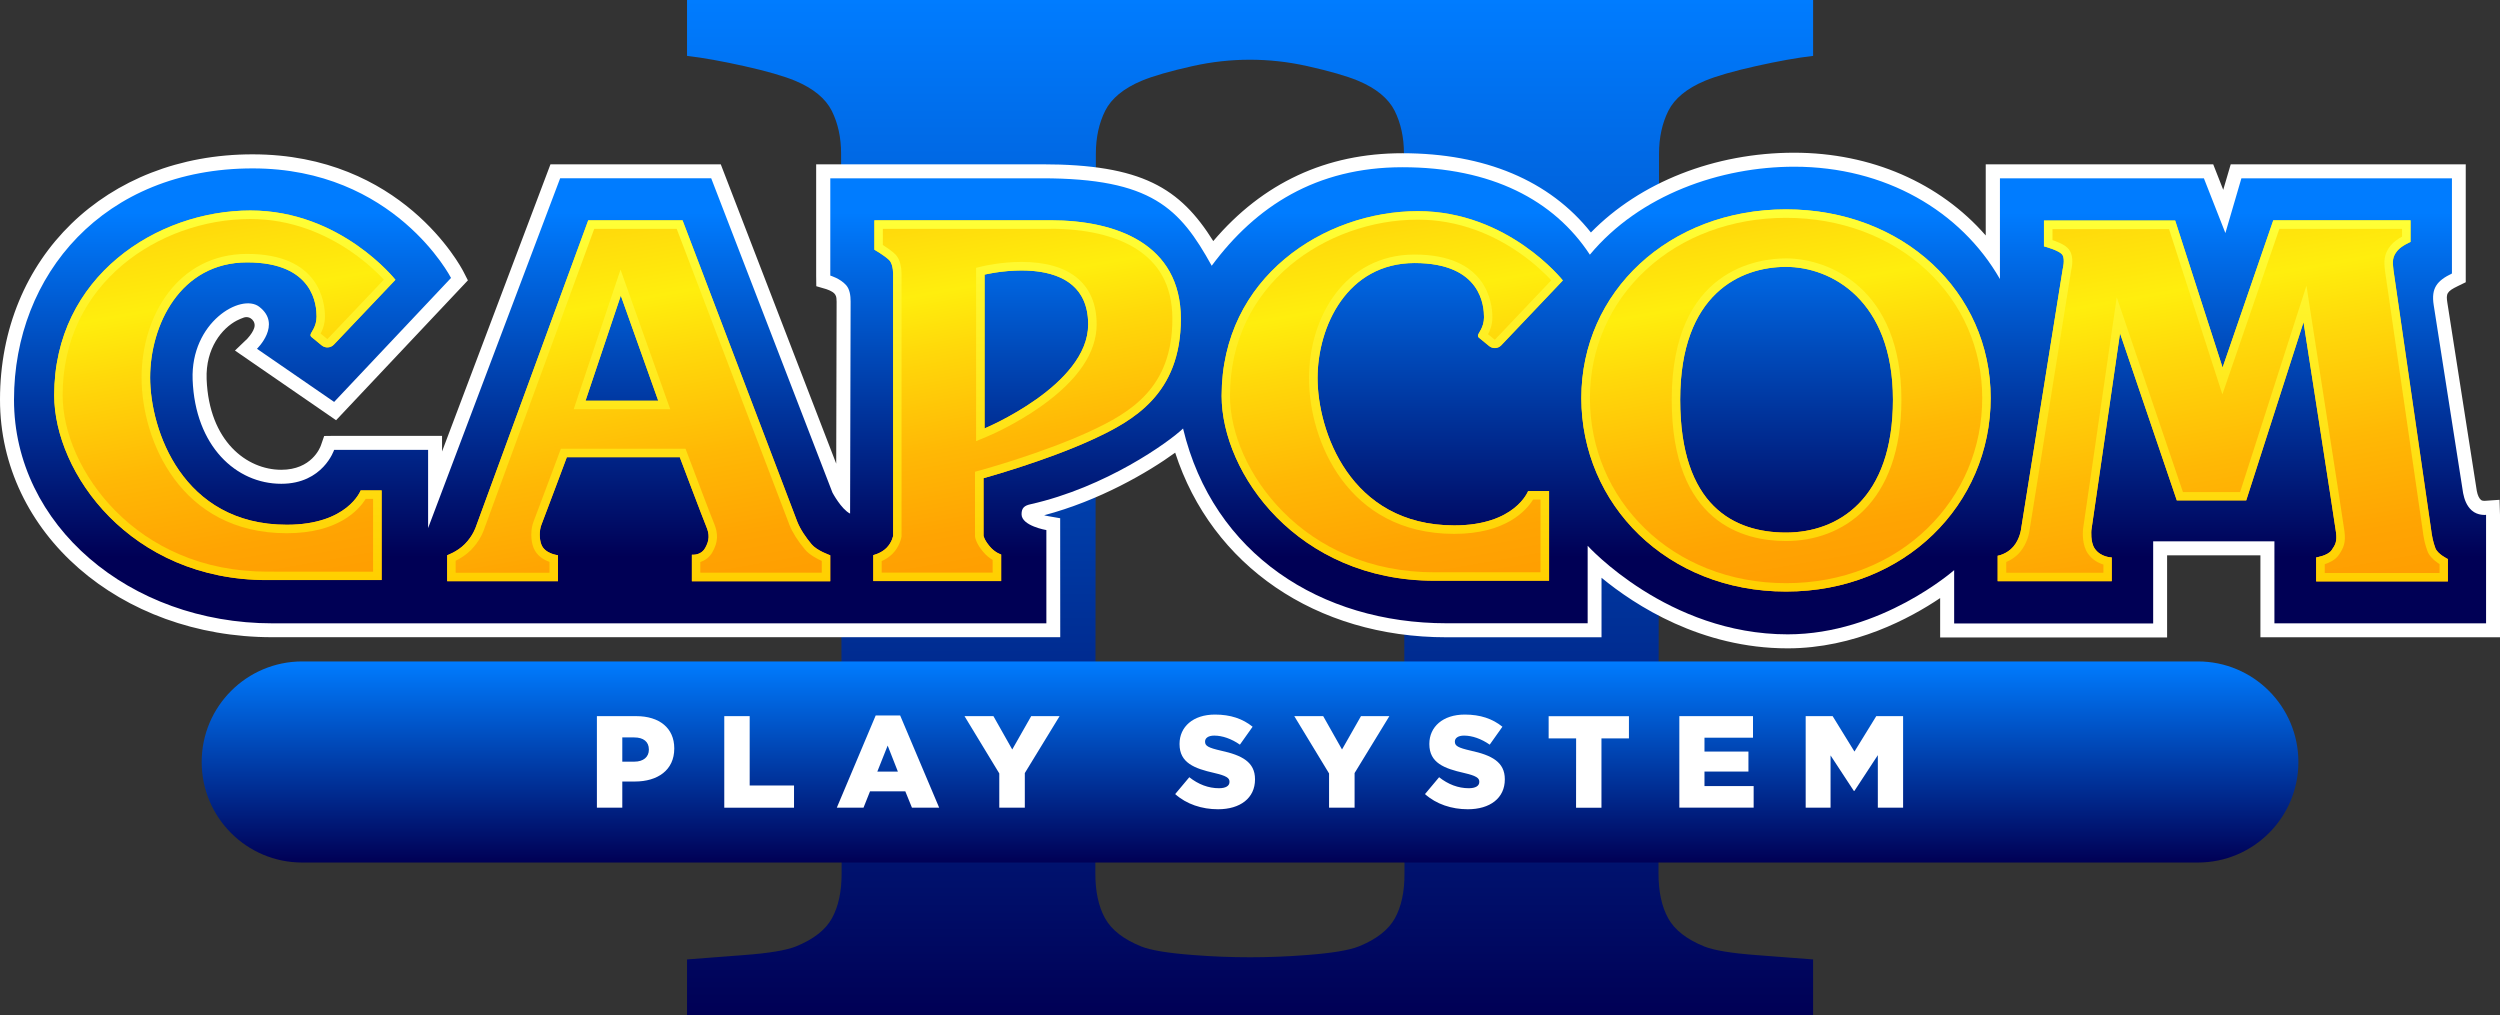 <?xml version="1.0" encoding="utf-8"?>
<!-- Generator: Adobe Illustrator 26.0.3, SVG Export Plug-In . SVG Version: 6.00 Build 0)  -->
<svg version="1.1" id="Layer_1" xmlns="http://www.w3.org/2000/svg" xmlns:xlink="http://www.w3.org/1999/xlink" x="0px" y="0px"
	 viewBox="0 0 3839 1558.9" style="enable-background:new 0 0 3839 1558.9;" xml:space="preserve">
<rect x="0" y="0" width="3839" height="1558.9" fill="#333333" stroke="none"/>
<style type="text/css">
	.st0{fill-rule:evenodd;clip-rule:evenodd;fill:#034EA2;}
	.st1{fill:#FFFFFF;}
	.st2{fill:#231F20;}
	.st3{fill:#034EA2;}
	.st4{fill:#FFCB04;}
	.st5{fill:url(#SVGID_1_);}
	.st6{fill-rule:evenodd;clip-rule:evenodd;fill:url(#rect4789_00000060014626475821329770000006133631457392456092_);}
	.st7{fill:url(#SVGID_00000152960095055111416930000009039991451714610103_);}
	.st8{fill:url(#SVGID_00000015319327709609598530000004121688289048538797_);}
	.st9{fill:url(#SVGID_00000002374799029183724030000000688077156248710812_);}
	.st10{fill:url(#SVGID_00000131327522820542223960000018112466162550649775_);}
	.st11{fill:url(#SVGID_00000037661702340771254140000005313099815990120892_);}
	.st12{fill:url(#SVGID_00000102512191391601089690000006434855116626161547_);}
	.st13{fill:url(#SVGID_00000064348969193257304200000002287055727006239135_);}
	.st14{fill:url(#SVGID_00000174572267493142122450000015205378494270205075_);}
	.st15{fill:url(#SVGID_00000097481139391039024060000000859478709396518533_);}
	.st16{fill:url(#SVGID_00000013876086105794123440000007580820490912528828_);}
	.st17{fill:url(#SVGID_00000111149758606256442290000005709894049405628349_);}
	.st18{fill:url(#SVGID_00000008865780263436946790000010318308013248956566_);}
	.st19{fill:url(#SVGID_00000144328574552845812250000007005489535658696337_);}
	.st20{display:none;}
	.st21{display:inline;fill:#FF0642;}
	.st22{display:inline;fill:#FFFFFF;stroke:#000000;stroke-width:0.516;stroke-miterlimit:10;}
	.st23{display:inline;fill:#FFCB04;}
	.st24{fill-rule:evenodd;clip-rule:evenodd;fill:url(#rect4789_00000123405545616080618210000000258779526851610496_);}
	.st25{fill:url(#SVGID_00000163761500560667573060000011210068935623037356_);}
	.st26{fill:url(#SVGID_00000145058963228821976660000017327382163530613665_);}
	.st27{fill:url(#SVGID_00000181788845425774154790000002233614541052485032_);}
	.st28{fill:url(#SVGID_00000044856959554506984820000012686546288707744154_);}
	.st29{fill:url(#SVGID_00000088125158009913011560000017328350299125681563_);}
	.st30{fill:url(#SVGID_00000000197567560483981270000001527766726191736207_);}
	.st31{fill:url(#SVGID_00000152983663856757872480000006847680549622818688_);}
	.st32{fill:url(#SVGID_00000017507648107726985410000007380539502125632648_);}
	.st33{fill:url(#SVGID_00000049211198949675779810000010336907094124977081_);}
	.st34{fill:url(#SVGID_00000026153640514643037650000006519195592987014841_);}
	.st35{fill:url(#SVGID_00000132793400689174869790000016789764808019494298_);}
	.st36{fill:url(#SVGID_00000038381807199643104590000002674763255978897027_);}
	.st37{fill:url(#SVGID_00000048490950318089303160000011656735162698071952_);}
	.st38{fill:url(#SVGID_00000097469787044356884030000012043844308855347856_);}
	.st39{fill-rule:evenodd;clip-rule:evenodd;fill:url(#rect4789_00000008109023285431189860000018042357353571998354_);}
	.st40{fill:url(#SVGID_00000156571178164588754280000011940510927561898140_);}
	.st41{fill:url(#SVGID_00000084524579558504279660000004535914365034547360_);}
	.st42{fill:url(#SVGID_00000039838563145707035690000005922531657166707856_);}
	.st43{fill:url(#SVGID_00000010303721757013878300000009377855041496101762_);}
	.st44{fill:url(#SVGID_00000116931732548033214940000017383551008415230128_);}
	.st45{fill:url(#SVGID_00000119083923051366505900000000823932471192008116_);}
	.st46{fill:url(#SVGID_00000064351408118715361080000017486583528788235188_);}
	.st47{fill:url(#SVGID_00000093176735369358471540000003344967091866367396_);}
	.st48{fill:url(#SVGID_00000182519712615107671970000007148789330222425729_);}
	.st49{fill:url(#SVGID_00000010276198540941018310000004998338342584628387_);}
	.st50{fill:url(#SVGID_00000108272233675764828170000015763548314118764685_);}
	.st51{fill:url(#SVGID_00000168826013930591038000000013194770250325058228_);}
	.st52{fill:url(#SVGID_00000050644731873559330220000002905494011820508820_);}
	.st53{fill-rule:evenodd;clip-rule:evenodd;fill:url(#rect4789_00000078762662646153595820000006173259123948000159_);}
	.st54{fill:url(#SVGID_00000157307179389821945430000017451259756321315491_);}
	.st55{fill:url(#SVGID_00000048500972860582568560000004148188536392060862_);}
	.st56{fill:url(#SVGID_00000132777791681607342390000016386590735802753719_);}
	.st57{fill:url(#SVGID_00000049912210414911634030000008798420551541272961_);}
	.st58{fill:url(#SVGID_00000057141492622231451240000004093766371899966905_);}
	.st59{fill:url(#SVGID_00000061443450851043030550000015555768273031968941_);}
	.st60{fill:url(#SVGID_00000099630407304450052180000012879765987762367130_);}
	.st61{fill:url(#SVGID_00000017485365437215371290000000964293001503980217_);}
	.st62{fill:url(#SVGID_00000106866060892104692930000008833758078576138144_);}
	.st63{fill:url(#SVGID_00000032627169228305549160000002448294270489285810_);}
	.st64{fill:url(#SVGID_00000095337376807024928950000015936983851432705202_);}
	.st65{fill:url(#SVGID_00000021798606744546894440000005397163541746755457_);}
	.st66{fill:url(#SVGID_00000173879429772843214810000000050400552141362359_);}
	.st67{fill:url(#SVGID_00000073719691148246539830000007203188050495776170_);}
	.st68{fill-rule:evenodd;clip-rule:evenodd;fill:url(#rect4789_00000153690587580226168980000001610074974586447036_);}
	.st69{fill:url(#SVGID_00000098942841053062543690000014470512238326007456_);}
	.st70{fill:url(#SVGID_00000098922110565063451410000006935009833417966219_);}
	.st71{fill:url(#SVGID_00000087390865821715145460000003059566588631597220_);}
	.st72{fill:url(#SVGID_00000155825808671971301770000010185832802471867308_);}
	.st73{fill:url(#SVGID_00000067205905269621457010000016517269113597559176_);}
	.st74{fill:url(#SVGID_00000156575328643073802830000009159674761122413486_);}
	.st75{fill:url(#SVGID_00000088123186068667935620000002256763086853508749_);}
	.st76{fill:url(#SVGID_00000165198246244399561090000009130648073209220029_);}
	.st77{fill:url(#SVGID_00000145772940658899113140000004576945934975255986_);}
	.st78{fill:url(#SVGID_00000152237706308186310210000002736247997722028942_);}
	.st79{fill:url(#SVGID_00000156573102137385045900000003015541756323250341_);}
	.st80{fill:url(#SVGID_00000128477113500873108550000001455453467233921723_);}
	.st81{fill:url(#SVGID_00000145764545583106488680000000868531360859133065_);}
	.st82{fill:url(#SVGID_00000115492108656579685590000018077701186928565648_);}
	.st83{fill-rule:evenodd;clip-rule:evenodd;fill:url(#rect4789_00000171702301624785577180000009477874499813962168_);}
	.st84{fill:url(#SVGID_00000077324011284222102240000007829079133337749157_);}
	.st85{fill:url(#SVGID_00000125594290405545502500000010637519504171607171_);}
	.st86{fill:url(#SVGID_00000019660087866994846650000010563909527405933492_);}
	.st87{fill:url(#SVGID_00000013190089590029391900000006609151325291377818_);}
	.st88{fill:url(#SVGID_00000023250128315611752480000009742797280872761474_);}
	.st89{fill:url(#SVGID_00000139264247539504202580000008495217496635110298_);}
	.st90{fill:url(#SVGID_00000166669256712995068320000017586989926072633530_);}
	.st91{fill:url(#SVGID_00000019641138516187403370000002773227910465030791_);}
	.st92{fill:url(#SVGID_00000047034963738481760130000015806425567802149796_);}
	.st93{fill:url(#SVGID_00000034048033158914308780000012098328745660655801_);}
	.st94{fill:url(#SVGID_00000147202652439826869520000018035591598529386160_);}
	.st95{fill:url(#SVGID_00000006693556754673192880000015626094659507113878_);}
	.st96{fill:url(#SVGID_00000092438747408778661010000016020114916631041966_);}
	.st97{fill:url(#SVGID_00000094592558203905296320000008923511621246074017_);}
	.st98{fill:url(#SVGID_00000068652237174529123100000000890710872852615101_);}
	.st99{fill:url(#SVGID_00000012441691350803004230000005854701969410629786_);}
	.st100{fill:url(#SVGID_00000016754074193776349240000001815892571452036797_);}
	.st101{fill-rule:evenodd;clip-rule:evenodd;fill:url(#rect4789_00000126304357960855046050000006460394276922963101_);}
	.st102{fill:url(#SVGID_00000125594438521462101890000002745419196566716822_);}
	.st103{fill:url(#SVGID_00000098920779022664329190000010745160205671408541_);}
	.st104{fill:url(#SVGID_00000163059536207286077690000010193911079723175597_);}
	.st105{fill:url(#SVGID_00000075843105131862623780000001248202913579075469_);}
	.st106{fill:url(#SVGID_00000109002813726301694800000014444503788344823681_);}
	.st107{fill:url(#SVGID_00000049182377158723464670000017655584126441965988_);}
	.st108{fill:url(#SVGID_00000127005917723672319840000000498528397572571557_);}
	.st109{fill:url(#SVGID_00000075861179577781347730000017286838287882449793_);}
	.st110{fill:url(#SVGID_00000060753264047481523330000002101890066927203775_);}
	.st111{fill:url(#SVGID_00000077307867611521882910000007528046006102456476_);}
	.st112{fill:url(#SVGID_00000087391460987902767550000001307794161980345273_);}
	.st113{fill:url(#SVGID_00000129911309572170164760000010022627244183293361_);}
	.st114{fill:url(#SVGID_00000135691624070568585230000008981772004013672380_);}
	.st115{fill:url(#SVGID_00000050641884089240309970000013257640522833070761_);}
	.st116{fill-rule:evenodd;clip-rule:evenodd;fill:url(#rect4789_00000163757119106063169400000008546790709430673854_);}
	.st117{fill:url(#SVGID_00000161608744413633419410000012941875794839115949_);}
	.st118{fill:url(#SVGID_00000084498584609256000090000004433105007773543580_);}
	.st119{fill:url(#SVGID_00000174590019841633308170000010443582838906711938_);}
	.st120{fill:url(#SVGID_00000166677094108104637620000016466968560225609889_);}
	.st121{fill:url(#SVGID_00000099663279494780307210000006059511655892218535_);}
	.st122{fill:url(#SVGID_00000088099998776620041350000005529412574989712053_);}
	.st123{fill:url(#SVGID_00000077316529561509402600000008362390889965988542_);}
	.st124{fill:url(#SVGID_00000017502874839622899870000000340850729625711792_);}
	.st125{fill:url(#SVGID_00000077293172506069807970000017432332744156170663_);}
	.st126{fill:url(#SVGID_00000027591674953059126340000017102552958378774689_);}
	.st127{fill:url(#SVGID_00000012435205064171091960000011620060220901315748_);}
	.st128{fill:url(#SVGID_00000131345189491980313980000003376153671749886375_);}
	.st129{fill:url(#SVGID_00000127020255356631018010000011596610566756871828_);}
</style>
<g>
	<linearGradient id="SVGID_1_" gradientUnits="userSpaceOnUse" x1="1919.5" y1="0" x2="1919.5" y2="1558.875">
		<stop  offset="0" style="stop-color:#007CFF"/>
		<stop  offset="1" style="stop-color:#000055"/>
	</linearGradient>
	<path class="st5" d="M2561.9,170.2c9.6-19,28.3-34.4,56.1-46.1c17.6-7.3,43.6-14.8,78-22.5c34-7.6,63.4-12.9,88.2-15.8V0h-864.6
		h-864.6v85.8c24.7,2.9,54.2,8.2,88.2,15.8c34.4,7.7,60.4,15.2,78,22.5c27.8,11.7,46.5,27.1,56.1,46.1c9.5,19.1,14.3,41,14.3,65.9
		l0.8,1105.2c0,27.9-4.9,50.7-14.8,68.7c-9.9,18-28.4,32.4-55.5,43.4c-14.7,5.9-41.2,10.3-79.7,13.2c-38.5,3-67.6,5.2-87.4,6.7v85.7
		h864.6h864.6v-85.7c-19.8-1.5-48.9-3.7-87.4-6.7c-38.5-2.9-65-7.3-79.7-13.2c-27.1-11-45.6-25.4-55.5-43.4
		c-9.9-18-14.8-40.8-14.8-68.7l0.8-1105.2C2547.6,211.2,2552.4,189.3,2561.9,170.2z M2142.1,1409.9c-9.9,18-28.4,32.4-55.5,43.4
		c-14.7,5.9-41.2,10.3-79.7,13.2c-0.4,0-0.8,0.1-1.2,0.1c-57.4,4.5-115.1,4.5-172.5,0c-0.4,0-0.8-0.1-1.2-0.1
		c-38.5-2.9-65-7.3-79.7-13.2c-27.1-11-45.6-25.4-55.5-43.4c-9.9-18-14.8-40.8-14.8-68.7l0.8-1105.2c0-24.9,4.8-46.8,14.3-65.9
		c9.6-19,28.3-34.4,56.1-46.1c17.6-7.3,43.6-14.8,78-22.5c0.3-0.1,0.7-0.2,1-0.2c57.4-12.8,116.9-12.8,174.3,0
		c0.3,0.1,0.7,0.2,1,0.2c34.4,7.7,60.4,15.2,78,22.5c27.8,11.7,46.5,27.1,56.1,46.1c9.5,19.1,14.3,41,14.3,65.9l0.8,1105.2
		C2156.9,1369.1,2152,1391.9,2142.1,1409.9z"/>
	<g>
		<g>
			
				<linearGradient id="rect4789_00000176739653944390891450000000164169944490154140_" gradientUnits="userSpaceOnUse" x1="396" y1="-3292.421" x2="396" y2="-3601.133" gradientTransform="matrix(1 0 0 -1 1523.5 -2276.766)">
				<stop  offset="0" style="stop-color:#007CFF"/>
				<stop  offset="1" style="stop-color:#000055"/>
			</linearGradient>
			
				<path id="rect4789_00000037659395909102653620000017865992921030897317_" style="fill-rule:evenodd;clip-rule:evenodd;fill:url(#rect4789_00000176739653944390891450000000164169944490154140_);" d="
				M464.1,1015.7h2910.9c85.3,0,154.4,69.1,154.4,154.4l0,0c0,85.3-69.1,154.4-154.4,154.4H464.1c-85.3,0-154.4-69.1-154.4-154.4
				l0,0C309.7,1084.8,378.9,1015.7,464.1,1015.7z"/>
			<g>
				<path class="st1" d="M916.7,1099.7H977c35.5,0,58.4,18.3,58.4,49.4v0.4c0,33.1-25.5,50.6-60.5,50.6h-19.3v40.2h-39v-140.6H916.7
					z M974.1,1169.6c13.9,0,22.3-7.2,22.3-18.3v-0.4c0-12-8.4-18.5-22.5-18.5h-18.3v37.2L974.1,1169.6L974.1,1169.6z"/>
				<path class="st1" d="M1112.2,1099.7h39v106.5h68.1v34.1h-107.1V1099.7z"/>
				<path class="st1" d="M1344.7,1098.7h37.6l59.9,141.6h-41.8l-10.2-25.1H1336l-10,25.1h-41L1344.7,1098.7z M1378.8,1184.9
					l-15.7-40l-15.9,40H1378.8z"/>
				<path class="st1" d="M1534.5,1187.7l-53.4-88h44.4l28.9,51.2l29.1-51.2h43.6l-53.4,87.4v53.2h-39.2V1187.7z"/>
				<path class="st1" d="M1804.6,1219.4l21.7-25.9c13.9,11,29.3,16.9,45.6,16.9c10.4,0,16.1-3.6,16.1-9.6v-0.4
					c0-5.8-4.6-9-23.7-13.5c-29.9-6.8-53-15.3-53-44.2v-0.4c0-26.1,20.7-45,54.4-45c23.9,0,42.6,6.4,57.8,18.7l-19.5,27.5
					c-12.9-9-26.9-13.9-39.4-13.9c-9.4,0-14.1,4-14.1,9v0.4c0,6.4,4.8,9.2,24.3,13.7c32.3,7,52.4,17.5,52.4,43.8v0.4
					c0,28.7-22.7,45.8-56.8,45.8C1845.6,1242.7,1821.9,1234.9,1804.6,1219.4z"/>
				<path class="st1" d="M2040.9,1187.7l-53.4-88h44.4l28.9,51.2l29.1-51.2h43.6l-53.4,87.4v53.2h-39.2L2040.9,1187.7L2040.9,1187.7
					z"/>
				<path class="st1" d="M2188.2,1219.4l21.7-25.9c13.9,11,29.3,16.9,45.6,16.9c10.4,0,16.1-3.6,16.1-9.6v-0.4
					c0-5.8-4.6-9-23.7-13.5c-29.9-6.8-53-15.3-53-44.2v-0.4c0-26.1,20.7-45,54.4-45c23.9,0,42.6,6.4,57.8,18.7l-19.5,27.5
					c-12.9-9-26.9-13.9-39.4-13.9c-9.4,0-14.1,4-14.1,9v0.4c0,6.4,4.8,9.2,24.3,13.7c32.3,7,52.4,17.5,52.4,43.8v0.4
					c0,28.7-22.7,45.8-56.8,45.8C2229.2,1242.7,2205.5,1234.9,2188.2,1219.4z"/>
				<path class="st1" d="M2420.3,1133.9h-42.2v-34.1h123.3v34.1h-42.2v106.5h-39L2420.3,1133.9L2420.3,1133.9z"/>
				<path class="st1" d="M2578.8,1099.7h113.1v33.1h-74.5v21.3h67.5v30.7h-67.5v22.3h75.5v33.1h-114.1V1099.7z"/>
				<path class="st1" d="M2773,1099.7h41.2l33.5,54.4l33.5-54.4h41.2v140.6h-38.8v-80.7l-36,55h-0.8L2811,1160v80.3h-38.2v-140.6
					H2773z"/>
			</g>
		</g>
		<g>
			<path class="st2" d="M1511.9,421.7v236.3c0,0,159.1-66.3,159.1-159.8C1671.1,382.5,1511.9,421.7,1511.9,421.7"/>
			<path class="st2" d="M2742.6,409.7c-69.4,0-162.5,40.8-162.5,204s82.9,204,162.5,204c79.5,0,164.2-51,164.2-204
				C2906.8,460.7,2812,409.7,2742.6,409.7"/>
			<polyline class="st2" points="899.1,615.4 1010.8,615.4 953.3,453.9 899.1,615.4 			"/>
			<path class="st2" d="M585.9,890.9H409.9C199.9,890.9,83.1,726,83.1,606.9c0-182.4,158-283.7,301.3-283.7
				c138.8,0,222.6,106.5,222.6,106.5l-95.7,100.7c0,0-5.1,2.6-9.3,2.6c-4.3,0-10.2-4.3-10.2-4.3l-11.9-10.2c0,0-3.4-0.8-3.4-4.3
				c0-3.4,9.3-11.9,9.3-28c0-16.1-3.4-83.3-106.6-83.3s-149,96.9-149,176.8c0,79.9,49.1,226.1,209.9,226.1
				c93.6,0,113.4-52.7,113.4-52.7h32.2V890.9z M1274.9,892.5h-212.4v-40.8c0,0,13.5,1.7,20.3-10.2c6.8-11.9,6.8-21.3,1.7-33.2
				c-5.1-11.9-40.6-106.3-40.6-106.3H870.3c0,0-35.6,95.2-38.9,103.7c-3.4,8.5-3.4,22.1,0,30.6c5.6,14.1,25.4,16.2,25.4,16.2v39.9
				H686.7v-39.9c0,0,15.4-5.3,27-17c12.7-12.7,16.9-26.3,16.9-26.3l172.7-470.8h144.8l176,462.3c5.1,12.8,13.6,24.7,22.1,34.9
				c8.4,10.2,28.7,17,28.7,17V892.5z M1677.8,675c-72.3,33.4-167.5,59.5-167.5,59.5v88.4c0,0,0.8,6,9.3,16.2
				c8.5,10.2,17.8,12.7,17.8,12.7v40.8h-196.4v-39.9c0,0,11.9-2.6,20.3-11c8.5-8.5,10.2-18.7,10.2-18.7V423.4c0,0,0.8-17-6-23.8
				c-6.8-6.8-22.8-16.1-22.8-16.1v-45.1c0,0,170.9,0,270.8,0c99.9,0,199.8,35.7,199.8,151.3S1740.4,646.1,1677.8,675z M2172.1,404
				c-103.2,0-149,96.9-149,176.8c0,79.9,49.1,226.1,209.9,226.1c93.6,0,113.4-52.7,113.4-52.7h32.2v137.7h-176.1
				c-209.9,0-326.7-164.9-326.7-283.8c0-182.5,158-283.7,301.3-283.7c138.8,0,222.6,106.5,222.6,106.5l-95.6,100.7
				c0,0-5.1,2.5-9.3,2.5c-4.2,0-10.2-4.2-10.2-4.2l-11.9-10.2c0,0-3.4-0.9-3.4-4.3c0-3.4,9.3-11.9,9.3-28
				C2278.8,471.1,2275.4,404,2172.1,404z M2742.6,908.4c-182.8,0-314.3-134.1-314.3-297.2s134.8-289.6,314.3-289.6
				c179.4,0,314.2,126.5,314.2,289.6S2925.4,908.4,2742.6,908.4z M3759.1,892.8h-202.3V856c0,0,17.8-2.6,23.7-11
				c6-8.5,8.5-13.6,6.8-27.2c-1.7-13.6-49.9-323-49.9-323l-88.1,273.6h-106.6l-87.2-256.6l-44,302.5c0,0-1.7,18.2,5.1,28.1
				c9.3,13.6,26.2,13.6,26.2,13.6v36.5h-175.2v-39.1c0,0,14-2.1,24.1-14c10.2-11.9,11.9-27.2,11.9-27.2l63.9-399.1
				c0,0,3.8-14.9-0.4-21.7c-4.5-7.2-28.4-13.2-28.4-13.2v-39.6h201.5l72.8,225.7l77.8-226.1h210.8v33.2c0,0-14.1,5.9-20.3,13.6
				c-7.6,9.3-7.6,16.1-6,29.7c1.7,13.6,55.9,382.4,57.6,396.1c1.7,13.6,3.4,21.3,6.8,30.6c3.4,9.3,19.5,16.9,19.5,16.9V892.8z"/>
			<path class="st1" d="M1511.9,421.7v236.3c0,0,159.1-66.3,159.1-159.8C1671.1,382.5,1511.9,421.7,1511.9,421.7"/>
			<path class="st1" d="M2742.6,409.7c-69.4,0-162.5,40.8-162.5,204s82.9,204,162.5,204c79.5,0,164.2-51,164.2-204
				C2906.8,460.7,2812,409.7,2742.6,409.7"/>
			<polyline class="st1" points="899.1,615.4 1010.8,615.4 953.3,453.9 899.1,615.4 			"/>
			<path class="st1" d="M2745.1,995.6c-132.8,0-234.3-66-285.8-108.4v91.4h-238.2c-200.4,0-360.4-110.2-416.5-283.5
				c-41.8,30.4-116.9,73.9-201.2,96.1c2.3,0.6,4.6,1.2,6.8,1.5l17.8,3.1l0.1,182.7H418.3C183.8,978.6,0,818.3,0,613.8
				C0,395.5,163.1,237,387.8,237c228.9,0,320,172.6,323.8,180l6.9,13.5L516.1,645.3l-155.3-107l19-18.2c5.7-6.3,9-11.7,10.5-16.3
				c3.5-10-6.1-19.6-16.1-16.1c-3.1,1.1-6.7,2.6-10.5,4.5c-22.5,11.7-48.2,42.3-46.4,90.1c3.7,95.6,62,139.1,114.6,139.1
				c46.4,0,59.6-33.7,60.9-37.5l5-14.4l15.3-0.2h165.7v24l166.5-441h261.5L1284.1,712c0.2-94.3,0.6-242.7,0.6-248.7
				c0-2.3-0.1-4.2-0.3-5.7c-0.4-3.6-2.4-6.8-5.4-8.8c-3.6-2.4-7.9-4.1-10.1-4.8l-15.4-4.5l-0.2-16.1V252.3h346.5
				c153.9,0,212.4,36.6,263.3,117.9c76-89.5,173.5-134.9,290.2-134.9c126.9,0,226.4,42,289.7,121.7
				c75.5-77.2,190.1-122.5,312.1-122.5c118.2,0,223.9,46.5,294.2,127.1V252.3h349.3l15.4,39.2l11.5-39.2h360.9l0,181.1l-12.1,5.9
				c-17.2,8.3-18.3,11.8-16.1,25.8l45.2,288.9c1.3,6.5,3.3,11,6.4,13.7c1.4,1.2,4.3,1.5,5.5,1.4l23-1.6l0.7,23v188.1h-367.9V852.8
				h-143.3v126.1h-348.5v-60.5C2933.4,949.3,2847.6,995.6,2745.1,995.6z M2416.5,782.7l37.3,41c1.2,1.3,119.3,128.9,291.3,128.9
				c133.7,0,240.4-92.3,241.4-93.2l35.6-31.3l0,107.9h262.7V809.8H3514v125.8h282.1v-127c-4.9-1.9-10.1-4.7-14.9-9
				c-13.5-12.1-17.9-27.6-20-38.2l-45.3-289.8c-5.5-35,9.2-52.9,27.7-64.5l0-112h-285.8l-37.7,129l-50.6-129h-277.1V509l-40.1-69.8
				c-58.1-101.3-169.2-161.7-297.1-161.7c-119.8,0-231.1,47.6-297.5,127.4l-18.5,22.2l-15.9-24.2
				c-53.5-81.5-146.9-124.6-269.9-124.6c-114.4,0-204.6,46.7-275.6,142.6l-19.9,26.8l-16.2-29.2c-42.3-76.4-76.6-123.3-241.9-123.3
				h-303.6v113.9c6.4,3.4,13.5,8.3,19.3,15.1c8,9.2,11.9,22,11.9,39c0,8.8-0.8,325.6-0.8,325.6l-0.1,34.7l-31-15.6
				c-18.2-9.2-32.5-34-36.4-41.4l-1.1-2.3l-180.9-469H875L677.5,818.5l-41.5-7.6v-98.7H526.6c-11.4,19.8-38.6,52.1-94.7,52.1
				c-72.5,0-152.7-56.4-157.5-180.4c-2.6-67.9,35.9-112.4,69.6-129.8c25.2-13,50.2-13.1,67.1-0.2c18.2,13.9,22.7,30.1,23.3,41.2
				c0.8,13.5-3.8,25.8-9.2,35.4l85,58.5l155.8-165.2c-24.4-37.6-108.2-143.9-278-143.9c-203.1,0-344.9,137.3-344.9,333.8
				c0,180.5,164.9,321.9,375.4,321.9h1166.9v-105c-20.6-7-38.1-20.3-38.1-40.9c0-13.4,5.3-30.6,30.3-36.2
				c108.2-24.4,202.3-89.9,224.3-111l27-25.9l8.7,36.4c41.8,174.4,188.8,282.7,383.8,282.7h195.3V782.7z"/>
			
				<linearGradient id="SVGID_00000113325871041870636120000010145456328878938026_" gradientUnits="userSpaceOnUse" x1="1919.5" y1="974.103" x2="1919.5" y2="255.965">
				<stop  offset="0.165" style="stop-color:#000055"/>
				<stop  offset="0.902" style="stop-color:#007CFF"/>
			</linearGradient>
			<path style="fill:url(#SVGID_00000113325871041870636120000010145456328878938026_);" d="M692.6,426.8L513.1,617.2l-118.5-81.6
				c0,0,38.9-37.4,3.4-64.6c-27.8-21.2-105.5,23.8-102.2,112.2c3.9,101.9,66.7,159.7,136.1,159.7c64.3,0,81.2-52.1,81.2-52.1h144.3
				v120.1l202.8-537.2h231.9l186.2,482.7c0,0,13.5,25.5,27.1,32.3c0,0,0.8-316.7,0.8-325.6c0-8.9-1.2-18.7-6.7-25
				c-9.1-10.5-24.5-14.9-24.5-14.9V273.8c0,0,214.9,0,325,0c168.5,0,211.8,45.9,260.7,134.3c67.5-91.2,160.4-151.3,292.9-151.3
				c136.4,0,232.8,50.4,287.8,134.3c76.9-92.3,200.8-135.1,314-135.1c139.2,0,255.6,67.7,315.7,172.5V273.8h313.2l33,84.1l24.6-84.1
				h323.3l0,146.2c-22.9,11.1-32.1,22.3-28,48.5l45.2,288.9c1.9,9.4,5.2,19.2,13.2,26.4c9.4,8.4,22,6.8,22,6.8v166.6h-325V831.3
				h-186.2v126.1h-305.6v-81.9c0,0-111.7,98.6-255.6,98.6c-184.2,0-307.2-136-307.2-136v119c0,0-13.5,0-216.7,0
				c-192.8,0-358.4-106-404.6-299.1c-21.9,21-118.5,90.3-234.5,116.4c-9,2-13.5,5.5-13.5,15.3c0,17.9,38.1,24.3,38.1,24.3v143.2
				c0,0-1002.1,0-1188.4,0c-220.1,0-396.9-151.3-396.9-343.3s137.9-355.3,366.4-355.3C606.2,258.5,692.6,426.8,692.6,426.8"/>
			<g>
				
					<linearGradient id="SVGID_00000062901646115259287290000014127451173852901039_" gradientUnits="userSpaceOnUse" x1="3443.369" y1="948.452" x2="3329.914" y2="305.017">
					<stop  offset="0" style="stop-color:#FF9D01"/>
					<stop  offset="0.15" style="stop-color:#FFA402"/>
					<stop  offset="0.369" style="stop-color:#FFB805"/>
					<stop  offset="0.629" style="stop-color:#FFD80A"/>
					<stop  offset="0.783" style="stop-color:#FFEE0D"/>
					<stop  offset="1" style="stop-color:#FFD70B"/>
				</linearGradient>
				<path style="fill:url(#SVGID_00000062901646115259287290000014127451173852901039_);" d="M3739.8,841.5
					c-3.4-9.3-5.1-17-6.8-30.6c-1.7-13.5-55.8-382.4-57.5-396c-1.7-13.6-1.7-20.4,5.9-29.8c6.3-7.7,20.3-13.6,20.3-13.6v-33.2
					h-210.8L3413,564.4l-72.8-225.7h-201.5v39.6c0,0,23.9,6.1,28.4,13.2c4.3,6.8,0.4,21.7,0.4,21.7l-63.9,399
					c0,0-1.7,15.3-11.9,27.2c-10.2,11.9-24.1,14-24.1,14v39.1h175.2V856c0,0-16.9,0-26.2-13.7c-6.8-9.9-5.1-28-5.1-28l44-302.6
					l87.2,256.7h106.6l88-273.7c0,0,48.2,309.4,49.9,323c1.7,13.6-0.8,18.7-6.8,27.2c-5.9,8.5-23.7,11.1-23.7,11.1v36.8h202.3v-34.3
					C3759.2,858.5,3743.1,850.9,3739.8,841.5z"/>
				
					<linearGradient id="SVGID_00000055700534410035925170000012007268174141255308_" gradientUnits="userSpaceOnUse" x1="3413.434" y1="892.762" x2="3413.434" y2="338.344">
					<stop  offset="5.327789e-09" style="stop-color:#FFCF00"/>
					<stop  offset="1" style="stop-color:#FFFF36"/>
				</linearGradient>
				<path style="fill:url(#SVGID_00000055700534410035925170000012007268174141255308_);" d="M3688.6,351.3v12.1
					c-5.6,3.1-12.7,7.7-17.4,13.5c-11,13.5-10.5,24.9-8.7,39.6c0.9,7,14.6,100.8,29.1,200.2c13.6,93,27.6,189.2,28.4,195.8
					c1.8,14.3,3.7,23.1,7.5,33.5c2.3,6.5,7.6,12.6,15.8,18.3c1,0.7,2,1.3,2.9,1.9v13.7h-176.3v-13.5c7.3-2.4,16.2-6.6,21.3-13.9
					c7.8-11.1,11.1-19.4,9-36.2c-1.7-13.6-48-310.7-50-323.4l-8.4-54.2l-16.8,52.2l-85.1,264.7h-87.8l-84.2-247.9l-17.4-51.2
					l-7.8,53.5l-44,302.6l0,0.3l0,0.3c-0.4,3.8-1.7,23.5,7.3,36.5c6.4,9.5,15.7,14.7,24,17.2v12.6h-149.2V863
					c6.3-2.6,14.2-7.2,21-15.1c11.8-13.9,14.4-30.6,14.8-33.8l63.8-398.2c1.3-5.4,4.3-20.9-2.2-31.2c-3.6-5.7-10.5-10.2-22.4-14.6
					c-1.4-0.5-2.7-1-4-1.4v-16.9h179l69.9,216.7l12,37.1l12.7-36.9l74.8-217.3H3688.6 M3701.6,338.3h-210.8L3413,564.4l-72.8-225.7
					h-201.5v39.6c0,0,23.9,6.1,28.4,13.2c4.3,6.8,0.4,21.7,0.4,21.7l-63.9,399c0,0-1.7,15.3-11.9,27.2c-10.2,11.9-24.1,14-24.1,14
					v39.1h175.2V856c0,0-16.9,0-26.2-13.7c-6.8-9.9-5.1-28-5.1-28l44-302.6l87.2,256.7h106.6l88-273.7c0,0,48.2,309.4,49.9,323
					c1.7,13.6-0.8,18.7-6.8,27.2c-5.9,8.5-23.7,11.1-23.7,11.1v36.8h202.3v-34.3c0,0-16.1-7.6-19.4-17c-3.4-9.3-5.1-17-6.8-30.6
					c-1.7-13.5-55.8-382.4-57.5-396c-1.7-13.6-1.7-20.4,5.9-29.8c6.3-7.7,20.3-13.6,20.3-13.6V338.3L3701.6,338.3z"/>
			</g>
			<g>
				<g>
					
						<linearGradient id="SVGID_00000147185773233767126450000008806199759605897385_" gradientUnits="userSpaceOnUse" x1="993.086" y1="942.189" x2="887.115" y2="341.2">
						<stop  offset="0" style="stop-color:#FF9D01"/>
						<stop  offset="0.15" style="stop-color:#FFA402"/>
						<stop  offset="0.369" style="stop-color:#FFB805"/>
						<stop  offset="0.629" style="stop-color:#FFD80A"/>
						<stop  offset="0.783" style="stop-color:#FFEE0D"/>
						<stop  offset="1" style="stop-color:#FFD70B"/>
					</linearGradient>
					<path style="fill:url(#SVGID_00000147185773233767126450000008806199759605897385_);" d="M1246.2,835.6
						c-8.5-10.2-16.9-22.1-22-34.9l-176.1-462.4H903.3L730.7,809.2c0,0-4.3,13.6-17,26.4c-11.6,11.7-27,17-27,17v39.9h170.1v-39.9
						c0,0-19.8-2-25.4-16.2c-3.4-8.5-3.4-22.1,0-30.6c3.4-8.5,39-103.7,39-103.7h173.5c0,0,35.6,94.3,40.6,106.3
						c5.1,11.9,5.1,21.3-1.7,33.2c-6.8,11.9-20.3,10.2-20.3,10.2v40.8h212.5v-39.9C1274.9,852.6,1254.6,845.7,1246.2,835.6z
						 M899.1,615.4l54.2-161.5l57.5,161.5H899.1z"/>
					
						<linearGradient id="SVGID_00000051360491425206677690000009270610743010488493_" gradientUnits="userSpaceOnUse" x1="980.802" y1="892.489" x2="980.802" y2="338.344">
						<stop  offset="5.327789e-09" style="stop-color:#FFCF00"/>
						<stop  offset="1" style="stop-color:#FFFF36"/>
					</linearGradient>
					<path style="fill:url(#SVGID_00000051360491425206677690000009270610743010488493_);" d="M1039.1,351.3l172.9,454l0,0.1l0,0.1
						c4.8,12,12.7,24.6,24.1,38.3c6.7,8,17.9,14,25.8,17.5v18.1h-186.5V863c7.9-2.5,14.5-7.8,18.6-15.1c8.6-15.1,9.3-28.4,2.3-44.7
						c-3.9-9.2-28.2-73.2-40.4-105.7l-3.2-8.4h-9H870.3h-9l-3.2,8.5c-0.4,1-35.5,95.2-38.8,103.4c-4.6,11.5-4.6,28.8,0,40.2
						c5,12.5,15.9,18.6,24.5,21.6v16.7H699.7v-18.4c6.5-3.2,15.6-8.6,23.3-16.3c13.8-13.9,19.1-28.4,20.1-31.3l169.4-462.1H1039.1
						 M881,628.4h18.1h111.7h18.4l-6.2-17.4l-57.5-161.5l-12.6-35.4l-12,35.6l-54.2,161.5L881,628.4 M1048.1,338.3H903.3
						L730.7,809.2c0,0-4.3,13.6-17,26.4c-11.6,11.7-27,17-27,17v39.9h170.1v-39.9c0,0-19.8-2-25.4-16.2c-3.4-8.5-3.4-22.1,0-30.6
						c3.4-8.5,39-103.7,39-103.7h173.5c0,0,35.6,94.3,40.6,106.3c5.1,11.9,5.1,21.3-1.7,33.2c-5.2,9.2-14.5,10.3-18.5,10.3
						c-1.2,0-1.9-0.1-1.9-0.1v40.8h212.5v-39.9c0,0-20.4-6.8-28.8-17c-8.5-10.2-16.9-22.1-22-34.9L1048.1,338.3L1048.1,338.3z
						 M899.1,615.4l54.2-161.5l57.5,161.5H899.1L899.1,615.4z"/>
				</g>
				<g>
					
						<linearGradient id="SVGID_00000056396007861100792100000017560557089213070217_" gradientUnits="userSpaceOnUse" x1="1611.703" y1="879.374" x2="1511.067" y2="308.644">
						<stop  offset="0" style="stop-color:#FF9D01"/>
						<stop  offset="0.15" style="stop-color:#FFA402"/>
						<stop  offset="0.369" style="stop-color:#FFB805"/>
						<stop  offset="0.629" style="stop-color:#FFD80A"/>
						<stop  offset="0.783" style="stop-color:#FFEE0D"/>
						<stop  offset="1" style="stop-color:#FFD70B"/>
					</linearGradient>
					<path style="fill:url(#SVGID_00000056396007861100792100000017560557089213070217_);" d="M1613.5,338.3
						c-99.9,0-270.8,0-270.8,0v45.1c0,0,16.1,9.3,22.8,16.1c6.8,6.8,6,23.8,6,23.8v399.4c0,0-1.7,10.2-10.2,18.7
						c-8.5,8.5-20.3,11-20.3,11v39.9h196.4v-40.8c0,0-9.3-2.5-17.8-12.7c-8.5-10.2-9.3-16.2-9.3-16.2v-88.3
						c0,0,95.3-26.2,167.6-59.5c62.7-28.9,135.4-69.7,135.4-185.2S1713.4,338.3,1613.5,338.3z M1511.9,657.9V421.7
						c0,0,159.1-39.1,159.1,76.5C1671.1,591.7,1511.9,657.9,1511.9,657.9z"/>
					
						<linearGradient id="SVGID_00000048484126628852981480000011658548513400172222_" gradientUnits="userSpaceOnUse" x1="1577.092" y1="892.489" x2="1577.092" y2="338.344">
						<stop  offset="5.327789e-09" style="stop-color:#FFCF00"/>
						<stop  offset="1" style="stop-color:#FFFF36"/>
					</linearGradient>
					<path style="fill:url(#SVGID_00000048484126628852981480000011658548513400172222_);" d="M1613.5,351.3
						c53.6,0,98.7,10.5,130.5,30.3c17.7,11.1,31.5,25.2,40.8,41.9c10.3,18.5,15.5,40.7,15.5,66.1c0,105.6-63.2,143.6-127.9,173.4
						c-70.5,32.5-164.7,58.6-165.6,58.8l-9.6,2.6v9.9v88.3v0.9l0.1,0.9c0.3,2.3,2.1,10.6,12.2,22.7c5,6.1,10.3,10.1,14.8,12.7v19.5
						h-170.4v-17.7c5.1-2.2,11.2-5.8,16.5-11.1c11.1-11.1,13.5-24.3,13.8-25.8l0.2-1.1v-1.1V423.6c0-1.4,0.1-5.9-0.5-11.2
						c-1.2-9.7-4.3-17.1-9.2-22l0,0l0,0c-4.9-4.9-13.2-10.5-19-14.2v-24.8H1613.5 M1498.9,677.4l18-7.5c1.7-0.7,41.6-17.5,82.1-46.2
						c56.4-40.1,85-82.3,85-125.6c0-61.8-40.9-95.9-115.3-95.9c-32.1,0-58.8,6.5-59.9,6.7l-9.9,2.4v10.2v236.3V677.4 M1613.5,338.3
						c-99.9,0-270.8,0-270.8,0v45.1c0,0,16.1,9.3,22.8,16.1c6.8,6.8,6,23.8,6,23.8v399.4c0,0-1.7,10.2-10.2,18.7
						c-8.5,8.5-20.3,11-20.3,11v39.9h196.4v-40.8c0,0-9.3-2.5-17.8-12.7c-8.5-10.2-9.3-16.2-9.3-16.2v-88.3
						c0,0,95.3-26.2,167.6-59.5c62.7-28.9,135.4-69.7,135.4-185.2C1813.2,374.1,1713.4,338.3,1613.5,338.3L1613.5,338.3z
						 M1511.9,657.9V421.7c0,0,25.9-6.4,56.8-6.4c45.7,0,102.3,13.9,102.3,82.9C1671.1,591.7,1511.9,657.9,1511.9,657.9
						L1511.9,657.9z"/>
				</g>
				<g>
					
						<linearGradient id="SVGID_00000124128750243642878940000012758455717383047328_" gradientUnits="userSpaceOnUse" x1="2794.347" y1="904.906" x2="2692.045" y2="324.724">
						<stop  offset="0" style="stop-color:#FF9D01"/>
						<stop  offset="0.15" style="stop-color:#FFA402"/>
						<stop  offset="0.369" style="stop-color:#FFB805"/>
						<stop  offset="0.629" style="stop-color:#FFD80A"/>
						<stop  offset="0.783" style="stop-color:#FFEE0D"/>
						<stop  offset="1" style="stop-color:#FFD70B"/>
					</linearGradient>
					<path style="fill:url(#SVGID_00000124128750243642878940000012758455717383047328_);" d="M2742.6,321.5
						c-179.5,0-314.3,126.5-314.3,289.7s131.4,297.2,314.3,297.2c182.8,0,314.3-134.1,314.3-297.2S2922.1,321.5,2742.6,321.5z
						 M2742.6,817.8c-79.6,0-162.5-40.8-162.5-204s93.1-204,162.5-204c69.4,0,164.2,51,164.2,204
						C2906.8,766.7,2822.2,817.8,2742.6,817.8z"/>
					
						<linearGradient id="SVGID_00000075868453375049504460000001745898926728870325_" gradientUnits="userSpaceOnUse" x1="2742.633" y1="908.44" x2="2742.633" y2="321.519">
						<stop  offset="5.327789e-09" style="stop-color:#FFCF00"/>
						<stop  offset="1" style="stop-color:#FFFF36"/>
					</linearGradient>
					<path style="fill:url(#SVGID_00000075868453375049504460000001745898926728870325_);" d="M2742.6,334.5
						c83.2,0,159.8,28.5,215.6,80.2c55.3,51.2,85.7,121,85.7,196.5c0,76.5-30,147.7-84.6,200.5c-27.2,26.3-59.2,46.9-95.2,61.2
						c-37.7,15-78.5,22.6-121.4,22.6c-42.9,0-83.7-7.6-121.4-22.6c-36-14.3-68.1-34.9-95.2-61.2c-54.6-52.8-84.6-124-84.6-200.5
						c0-75.5,30.4-145.3,85.7-196.5C2582.8,363,2659.4,334.5,2742.6,334.5 M2742.6,830.8c85.7,0,177.2-57,177.2-217
						c0-171.3-111.4-217-177.2-217c-41.2,0-175.5,15.6-175.5,217C2567.1,802.6,2677.1,830.8,2742.6,830.8 M2742.6,321.5
						c-179.5,0-314.3,126.5-314.3,289.7s131.4,297.2,314.3,297.2c182.8,0,314.3-134.1,314.3-297.2S2922.1,321.5,2742.6,321.5
						L2742.6,321.5z M2742.6,817.8c-79.6,0-162.5-40.8-162.5-204s93.1-204,162.5-204c69.4,0,164.2,51,164.2,204
						C2906.8,766.7,2822.2,817.8,2742.6,817.8L2742.6,817.8z"/>
				</g>
				<g>
					
						<linearGradient id="SVGID_00000032616296015604926220000008362445221718792609_" gradientUnits="userSpaceOnUse" x1="414.587" y1="921.007" x2="310.632" y2="331.449">
						<stop  offset="0" style="stop-color:#FF9D01"/>
						<stop  offset="0.15" style="stop-color:#FFA402"/>
						<stop  offset="0.369" style="stop-color:#FFB805"/>
						<stop  offset="0.629" style="stop-color:#FFD80A"/>
						<stop  offset="0.783" style="stop-color:#FFEE0D"/>
						<stop  offset="1" style="stop-color:#FFD70B"/>
					</linearGradient>
					<path style="fill:url(#SVGID_00000032616296015604926220000008362445221718792609_);" d="M477.9,517.2l16.1,13.2
						c5.6,4.6,13.7,4.1,18.7-1.2l94.5-99.5c0,0-83.8-106.5-222.6-106.5c-143.3,0-301.3,101.2-301.3,283.7
						c0,119,116.8,283.8,326.7,283.8h176.1V753.1h-32.2c0,0-19.8,52.7-113.4,52.7c-160.8,0-209.9-146.2-209.9-226.1
						c0-79.9,45.7-176.8,149-176.8c103.3,0,106.6,67.1,106.6,83.3c0,16.1-9.3,24.6-9.3,28C476.7,515.6,477.2,516.6,477.9,517.2z"/>
					
						<linearGradient id="SVGID_00000176006990106037185730000007194243356263106968_" gradientUnits="userSpaceOnUse" x1="345.099" y1="890.796" x2="345.099" y2="323.267">
						<stop  offset="5.327789e-09" style="stop-color:#FFCF00"/>
						<stop  offset="1" style="stop-color:#FFFF36"/>
					</linearGradient>
					<path style="fill:url(#SVGID_00000176006990106037185730000007194243356263106968_);" d="M384.5,336.3c30,0,59.7,5.3,88.4,15.7
						c23.1,8.4,45.6,20.1,66.8,34.7c23.8,16.4,40.8,33.1,49.8,42.7l-86.3,90.9c-0.1,0.1-0.2,0.2-0.5,0.2c-0.2,0-0.4-0.1-0.5-0.2
						l-9.9-8.1c3.1-5.7,6.7-14.4,6.7-26c0-22.6-8.6-96.3-119.6-96.3c-106.3,0-162,95.5-162,189.8c0,96.1,59.4,239.1,222.9,239.1
						c79.3,0,110.8-35.9,121.2-52.7h11.4v111.7H409.9c-48,0-93.3-8.9-134.5-26.6c-37.1-15.9-70.2-38.4-98.3-66.9
						c-25.5-25.8-46.4-56.2-60.5-88.1c-13.4-30.2-20.4-61.1-20.4-89.3c0-41.7,8.6-80.6,25.6-115.6c15.6-32.2,38.1-60.7,66.6-84.7
						C241.8,361.9,313.2,336.3,384.5,336.3 M384.5,323.3c-143.3,0-301.3,101.2-301.3,283.7c0,119,116.8,283.8,326.7,283.8h176.1
						V753.1h-32.2c0,0-19.8,52.7-113.4,52.7c-160.8,0-209.9-146.2-209.9-226.1c0-79.9,45.7-176.8,149-176.8
						c103.3,0,106.6,67.1,106.6,83.3c0,16.1-9.3,24.6-9.3,28c0,1.3,0.4,2.3,1.1,2.9l16.1,13.2c2.5,2.1,5.6,3.1,8.7,3.1
						c3.7,0,7.3-1.4,10-4.3l94.5-99.5C607.1,429.7,523.3,323.3,384.5,323.3L384.5,323.3z"/>
				</g>
				<g>
					
						<linearGradient id="SVGID_00000076564747004649242090000015391502543073233542_" gradientUnits="userSpaceOnUse" x1="2207.364" y1="921.99" x2="2103.409" y2="332.432">
						<stop  offset="0" style="stop-color:#FF9D01"/>
						<stop  offset="0.15" style="stop-color:#FFA402"/>
						<stop  offset="0.369" style="stop-color:#FFB805"/>
						<stop  offset="0.629" style="stop-color:#FFD80A"/>
						<stop  offset="0.783" style="stop-color:#FFEE0D"/>
						<stop  offset="1" style="stop-color:#FFD70B"/>
					</linearGradient>
					<path style="fill:url(#SVGID_00000076564747004649242090000015391502543073233542_);" d="M2270.6,518.2l16.1,13.2
						c5.6,4.6,13.7,4.1,18.7-1.2l94.5-99.5c0,0-83.8-106.5-222.6-106.5c-143.3,0-301.3,101.2-301.3,283.7
						c0,119,116.8,283.8,326.7,283.8h176.1V754.1h-32.2c0,0-19.8,52.7-113.4,52.7c-160.8,0-209.9-146.2-209.9-226.1
						c0-79.9,45.7-176.8,149-176.8c103.3,0,106.6,67.1,106.6,83.3c0,16.1-9.3,24.6-9.3,28C2269.5,516.6,2269.9,517.6,2270.6,518.2z"
						/>
					
						<linearGradient id="SVGID_00000168088745993060225450000016530598143832458645_" gradientUnits="userSpaceOnUse" x1="2137.875" y1="891.779" x2="2137.875" y2="324.25">
						<stop  offset="5.327789e-09" style="stop-color:#FFCF00"/>
						<stop  offset="1" style="stop-color:#FFFF36"/>
					</linearGradient>
					<path style="fill:url(#SVGID_00000168088745993060225450000016530598143832458645_);" d="M2177.2,337.3
						c30,0,59.7,5.3,88.4,15.7c23.1,8.4,45.6,20.1,66.8,34.7c23.8,16.4,40.8,33.1,49.8,42.7l-86.3,90.9c-0.1,0.1-0.2,0.2-0.5,0.2
						c-0.2,0-0.4-0.1-0.5-0.2l-9.9-8.1c3.1-5.7,6.7-14.4,6.7-26c0-22.6-8.6-96.3-119.6-96.3c-106.3,0-162,95.5-162,189.8
						c0,96.1,59.4,239.1,222.9,239.1c79.3,0,110.8-35.9,121.2-52.7h11.4v111.7h-163.1c-48,0-93.3-8.9-134.5-26.6
						c-37.1-15.9-70.2-38.4-98.3-66.9c-25.5-25.8-46.4-56.2-60.5-88.1c-13.4-30.2-20.4-61.1-20.4-89.3c0-41.7,8.6-80.6,25.6-115.6
						c15.6-32.2,38.1-60.7,66.6-84.7C2034.5,362.9,2106,337.3,2177.2,337.3 M2177.2,324.3c-143.3,0-301.3,101.2-301.3,283.7
						c0,119,116.8,283.8,326.7,283.8h176.1V754.1h-32.2c0,0-19.8,52.7-113.4,52.7c-160.8,0-209.9-146.2-209.9-226.1
						c0-79.9,45.7-176.8,149-176.8c103.3,0,106.6,67.1,106.6,83.3c0,16.1-9.3,24.6-9.3,28c0,1.3,0.4,2.3,1.1,2.9l16.1,13.2
						c2.5,2.1,5.6,3.1,8.7,3.1c3.7,0,7.3-1.4,10-4.3l94.5-99.5C2399.8,430.7,2316,324.3,2177.2,324.3L2177.2,324.3z"/>
				</g>
			</g>
			<g class="st20">
				<path class="st21" d="M607,429.8l-95.6,100.7c0,0-5.1,2.5-9.3,2.5c-4.3,0-10.2-4.2-10.2-4.2l-11.8-10.2c0,0-3.4-0.9-3.4-4.3
					c0-3.4,9.3-11.9,9.3-28c0-16.2-3.3-83.3-106.6-83.3c-103.2,0-148.9,96.9-148.9,176.7c0,79.9,49.1,226,209.9,226
					c93.5,0,113.4-52.7,113.4-52.7h32.2v137.6h-176C200,890.7,83.2,725.9,83.2,606.9c0-182.4,157.9-283.6,301.2-283.6
					C523.2,323.4,607,429.8,607,429.8"/>
				<line class="st22" x1="473.6" y1="513.7" x2="513.9" y2="546.8"/>
				<line class="st22" x1="596.9" y1="440.5" x2="489.3" y2="553.7"/>
				<path class="st23" d="M2745.1,995.6c-132.8,0-234.3-66-285.8-108.4v91.4h-238.2c-200.4,0-360.4-110.2-416.5-283.5
					c-41.8,30.4-116.9,73.9-201.2,96.1c2.3,0.6,4.6,1.2,6.8,1.5l17.8,3.1l0.1,182.7H418.3C183.8,978.6,0,818.3,0,613.8
					C0,395.5,163.1,237,387.8,237c228.9,0,320,172.6,323.8,180l6.9,13.5L516.1,645.3l-155.3-107l19-18.2
					c4.9-4.9,12.2-15.5,11.7-22.6c-0.1-1.3,1-6.8-5.3-11.5c-1.4-1.1-10.3,0-22.6,6.3c-22.5,11.7-48.2,42.3-46.4,90.1
					c3.7,95.6,62,139.1,114.6,139.1c46.4,0,59.6-33.7,60.9-37.5l5-14.4l15.3-0.2h165.7v24l166.5-441h261.5L1284.1,712
					c0.2-94.3,0.6-242.7,0.6-248.7c0-8.6-1.5-11-1.6-11.1c-3.5-4.1-11-7.3-14.2-8.2l-15.4-4.5l-0.2-16.1V252.3h346.5
					c153.9,0,212.4,36.6,263.3,117.9c76-89.5,173.5-134.9,290.2-134.9c126.9,0,226.4,42,289.7,121.7
					c75.5-77.2,190.1-122.5,312.1-122.5c118.2,0,223.9,46.5,294.2,127.1V252.3h349.3l15.4,39.2l11.5-39.2h360.9l0,181.1l-12.1,5.9
					c-17.2,8.3-18.3,11.8-16.1,25.8l45.2,288.9c1.3,6.5,3.3,11,6.4,13.7c1.4,1.2,4.3,1.5,5.5,1.4l23-1.6l0.7,23v188.1h-367.9V852.8
					h-143.3v126.1h-348.5v-60.5C2933.4,949.3,2847.6,995.6,2745.1,995.6z M2416.5,782.7l37.3,41c1.2,1.3,119.3,128.9,291.3,128.9
					c133.7,0,240.4-92.3,241.4-93.2l35.6-31.3l0,107.9h262.7V809.8H3514v125.8h282.1v-127c-4.9-1.9-10.1-4.7-14.9-9
					c-13.5-12.1-17.9-27.6-20-38.2l-45.3-289.8c-5.5-35,9.2-52.9,27.7-64.5l0-112h-285.8l-37.7,129l-50.6-129h-277.1V509l-40.1-69.8
					c-58.1-101.3-169.2-161.7-297.1-161.7c-119.8,0-231.1,47.6-297.5,127.4l-18.5,22.2l-15.9-24.2
					c-53.5-81.5-146.9-124.6-269.9-124.6c-114.4,0-204.6,46.7-275.6,142.6l-19.9,26.8l-16.2-29.2c-42.3-76.4-76.6-123.3-241.9-123.3
					h-303.6v113.9c6.4,3.4,13.5,8.3,19.3,15.1c8,9.2,11.9,22,11.9,39c0,8.8-0.8,325.6-0.8,325.6l-0.1,34.7l-31-15.6
					c-18.2-9.2-32.5-34-36.4-41.4l-1.1-2.3l-180.9-469H875L677.5,818.5l-41.5-7.6v-98.7H526.6c-11.4,19.8-38.6,52.1-94.7,52.1
					c-72.5,0-152.7-56.4-157.5-180.4c-2.6-67.9,35.9-112.4,69.6-129.8c25.2-13,50.2-13.1,67.1-0.2c18.2,13.9,22.7,30.1,23.3,41.2
					c0.8,13.5-3.8,25.8-9.2,35.4l85,58.5l155.8-165.2c-24.4-37.6-108.2-143.9-278-143.9c-203.1,0-344.9,137.3-344.9,333.8
					c0,180.5,164.9,321.9,375.4,321.9h1166.9v-105c-20.6-7-38.1-20.3-38.1-40.9c0-13.4,5.3-30.6,30.3-36.2
					c108.2-24.4,202.3-89.9,224.3-111l27-25.9l8.7,36.4c41.8,174.4,188.8,282.7,383.8,282.7h195.3V782.7z"/>
			</g>
		</g>
	</g>
</g>
</svg>
